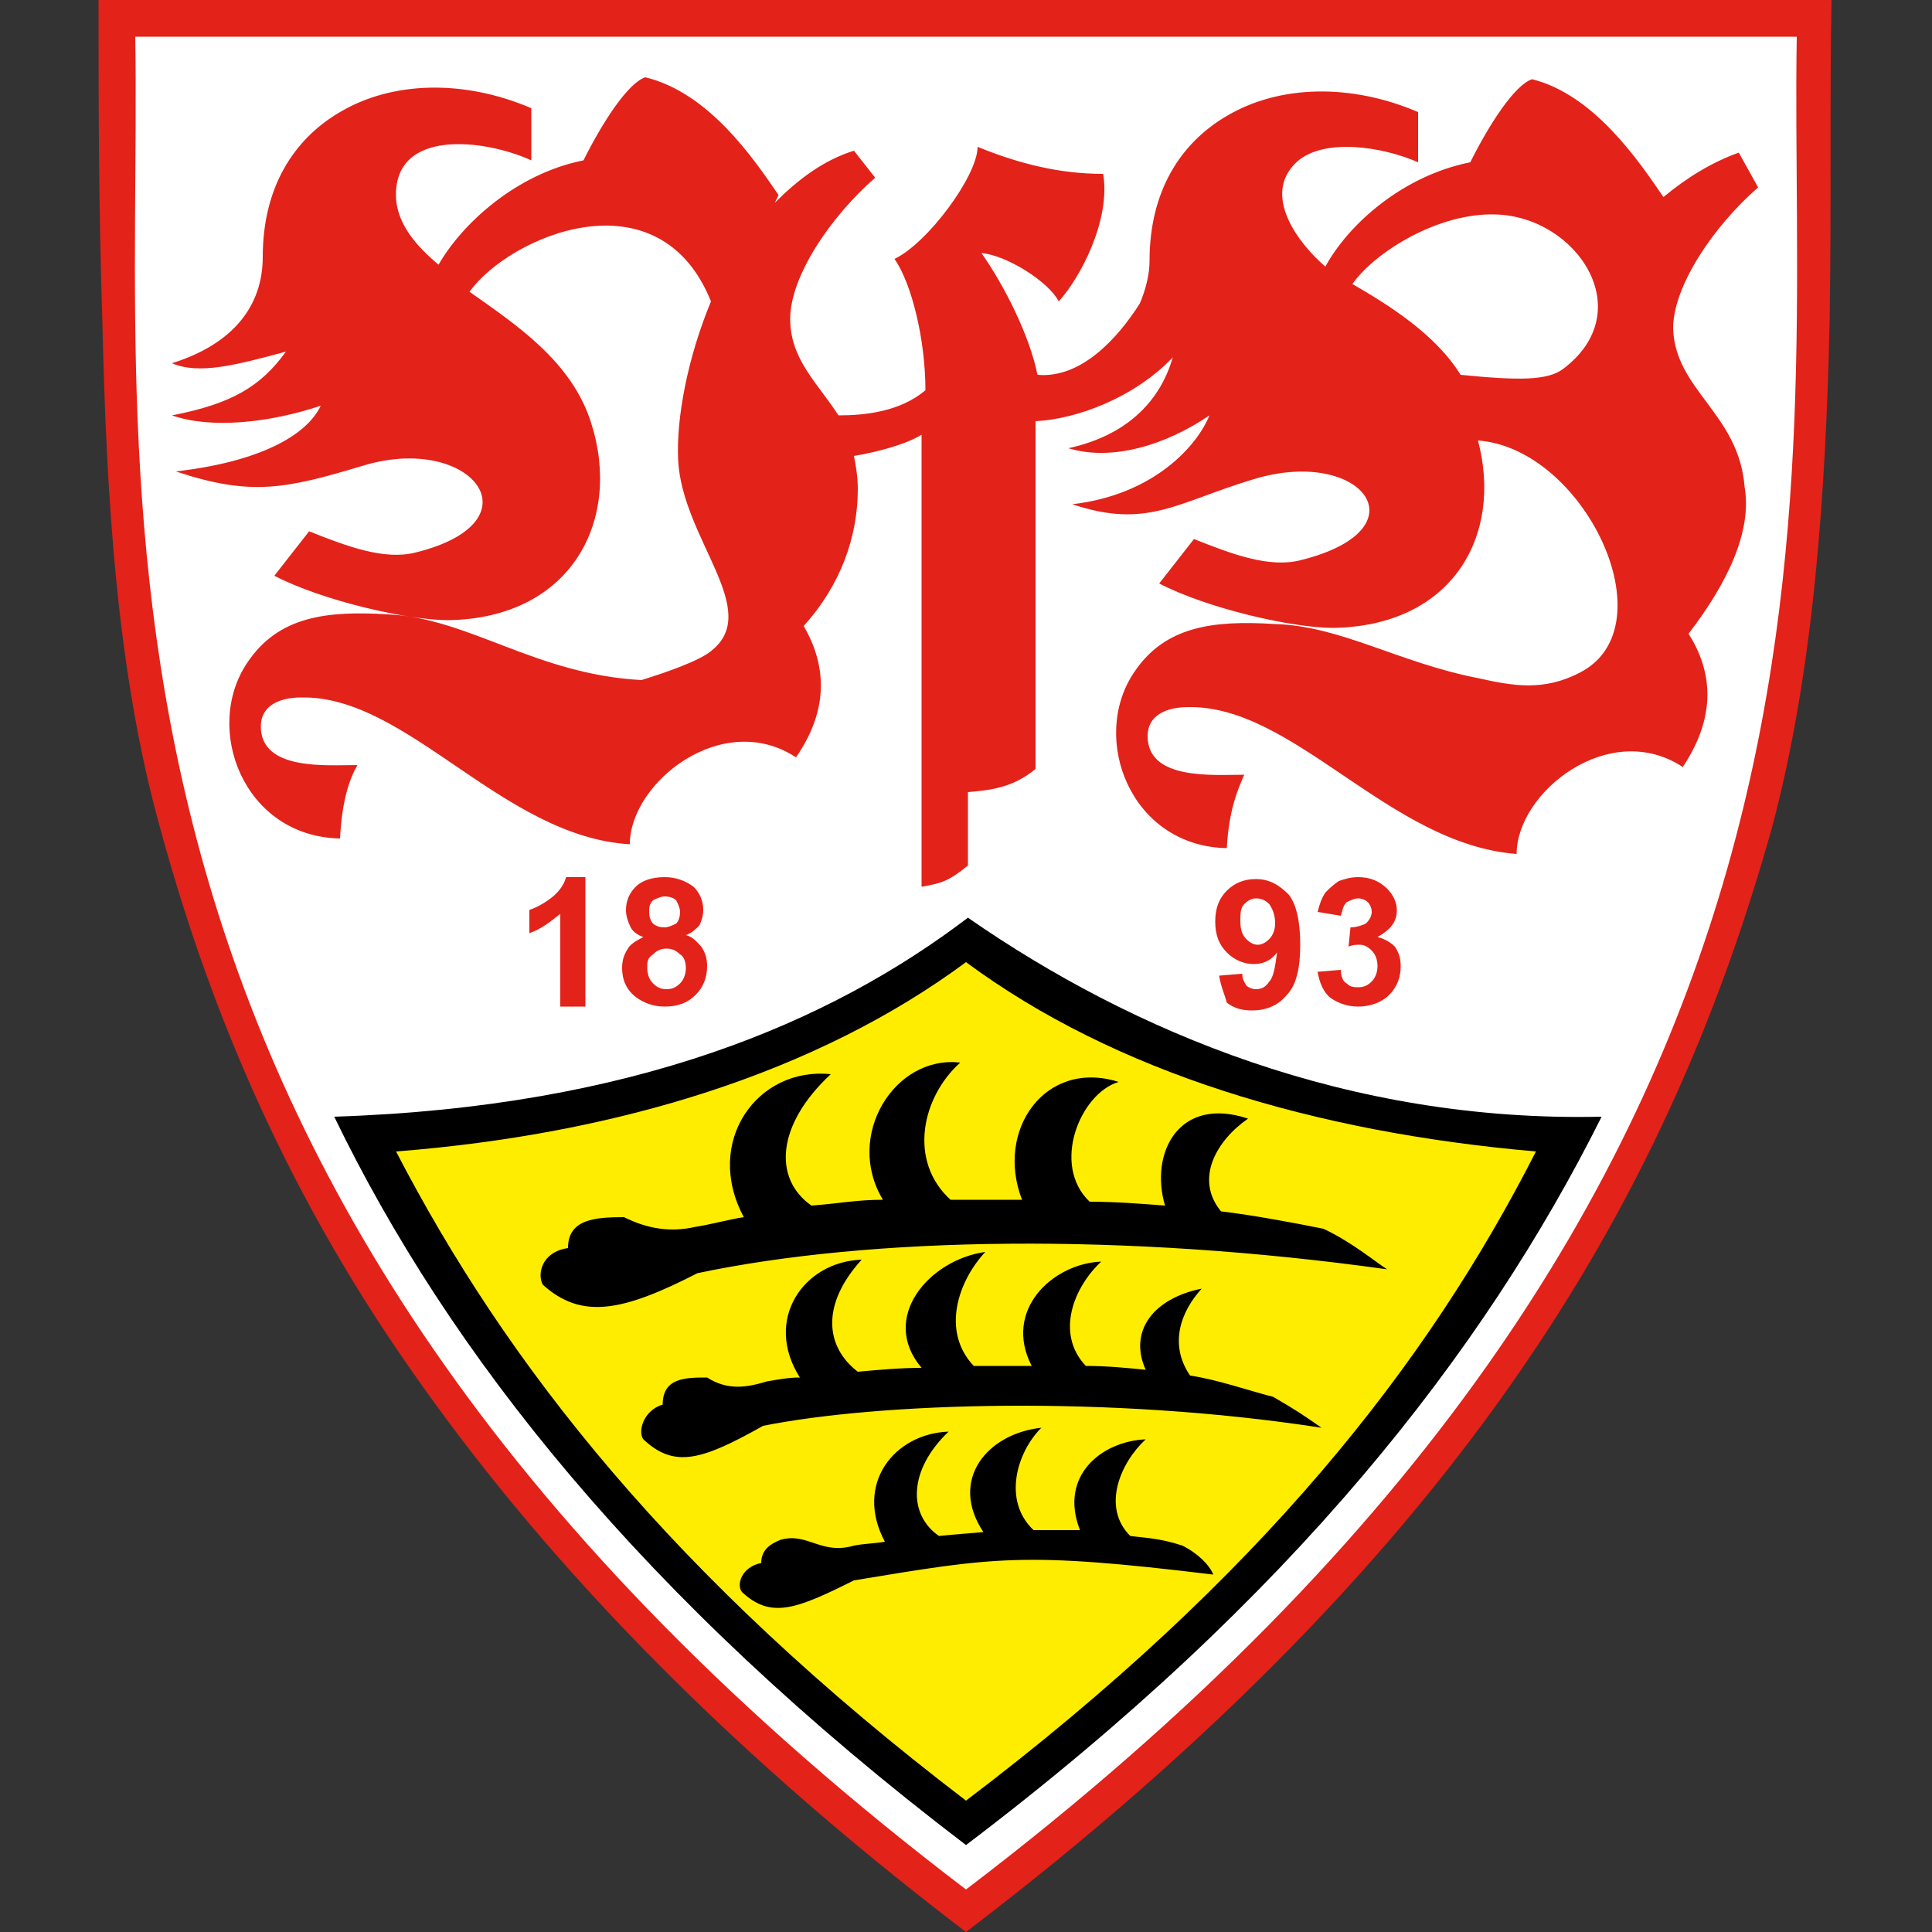<?xml version="1.0" encoding="utf-8"?>
<!-- Generator: Adobe Illustrator 19.2.1, SVG Export Plug-In . SVG Version: 6.00 Build 0)  -->
<svg version="1.1" id="Capa_1" xmlns="http://www.w3.org/2000/svg" xmlns:xlink="http://www.w3.org/1999/xlink" x="0px" y="0px"
	 viewBox="0 0 100 100" style="enable-background:new 0 0 100 100;" xml:space="preserve">
<rect x="0" y="0" width="100" height="100" fill="#333333" stroke="none"/>
<style type="text/css">
	.st0{fill:url(#path34_4_);}
	.st1{fill:url(#path890_1_);}
	.st2{fill:#FFE500;stroke:#000000;stroke-width:2.098;stroke-miterlimit:3.863;}
	.st3{fill:#DA020E;}
	.st4{fill:#FFE500;}
	.st5{clip-path:url(#SVGID_2_);}
	.st6{fill:none;stroke:#B54005;stroke-width:10;stroke-miterlimit:3.863;}
	.st7{fill:url(#path7506_1_);}
	.st8{fill:url(#path8794_1_);}
	.st9{fill:url(#path15846_1_);}
	.st10{fill:url(#path16274_1_);}
	.st11{fill:url(#path39821_1_);}
	.st12{fill:url(#path39847_1_);}
	.st13{fill:url(#path39878_1_);}
	.st14{fill:url(#path39888_1_);}
	.st15{fill:url(#path41035_1_);}
	.st16{fill:url(#path9646-8_1_);}
	.st17{fill:url(#path41092_1_);}
	.st18{fill:url(#path41094_1_);}
	.st19{fill:none;stroke:#000000;stroke-width:2.098;stroke-miterlimit:3.863;}
	.st20{fill:url(#path41152_1_);}
	.st21{fill:url(#path39854_1_);}
	.st22{fill:url(#path39874_1_);}
	.st23{fill:#9C824A;stroke:#9C824A;stroke-width:0.793;stroke-miterlimit:282;}
	.st24{fill:#023474;stroke:#023474;stroke-width:0.793;stroke-miterlimit:282;}
	.st25{fill:#FFFFFF;stroke:#FFFFFF;stroke-width:0.793;stroke-miterlimit:282;}
	.st26{fill:#EF0107;stroke:#EF0107;stroke-width:0.793;stroke-miterlimit:282;}
	.st27{fill:#DB0007;stroke:#DB0007;stroke-width:0.793;stroke-miterlimit:282;}
	.st28{fill:#FFFFFF;}
	.st29{fill:#9C824A;}
	.st30{fill:#EF0107;stroke:#EF0107;stroke-width:0.311;stroke-miterlimit:282;}
	.st31{fill:#DB0007;stroke:#DB0007;stroke-width:0.311;stroke-miterlimit:282;}
	.st32{fill:#DB0007;}
	.st33{fill:#FFFFFF;stroke:#FFFFFF;stroke-width:0.311;stroke-miterlimit:282;}
	.st34{fill:#FFFFFF;stroke:#FFFFFF;stroke-width:0.554;stroke-miterlimit:3.864;}
	.st35{fill:#231F20;}
	.st36{fill:#00B6F1;stroke:#00B6F1;stroke-width:1.700000e-02;stroke-miterlimit:3.864;}
	.st37{fill:#EF3E2E;}
	.st38{fill:#BBBDBF;}
	.st39{fill:#F0B83D;}
	.st40{fill:#00B6F1;stroke:#FFFFFF;stroke-width:1.700000e-02;stroke-miterlimit:3.864;}
	.st41{fill:#001C58;}
	.st42{fill:#94BEE5;}
	.st43{fill:none;stroke:#7A003C;stroke-width:2.244;stroke-miterlimit:6;}
	.st44{fill:#7A003C;}
	.st45{fill:#FFE600;}
	.st46{fill:#DBA111;}
	.st47{fill:#034694;}
	.st48{fill:#D1D3D4;}
	.st49{fill:#ED1C24;}
	.st50{fill:#6A7AB5;}
	.st51{fill:none;}
	.st52{fill:#274488;}
	.st53{fill:#004798;stroke:#004798;stroke-width:9.375000e-02;}
	.st54{fill:#FFFFFF;stroke:#FFFFFF;stroke-width:9.375000e-02;}
	.st55{fill:#FABC00;stroke:#FABC00;stroke-width:9.375000e-02;}
	.st56{fill:none;stroke:#FFFFFF;stroke-width:7.865;stroke-miterlimit:3.864;}
	.st57{fill:none;stroke:#FFFFFF;stroke-width:7.865;stroke-miterlimit:12;}
	.st58{fill:none;stroke:#FFFFFF;stroke-width:7.865;stroke-miterlimit:22;}
	.st59{fill:none;stroke:#FFFFFF;stroke-width:7.865;stroke-miterlimit:6;}
	.st60{fill:#00A398;}
	.st61{fill:#D00027;}
	.st62{fill:none;stroke:#FFFFFF;stroke-width:17.391;stroke-miterlimit:3.864;}
	.st63{fill:none;stroke:#FFFFFF;stroke-width:13.111;stroke-miterlimit:3.864;}
	.st64{fill:#FEF667;}
	.st65{fill:#D00027;stroke:#D00027;}
	.st66{fill:#5299C6;}
	.st67{fill:#60223B;}
	.st68{fill:#F7C240;}
	.st69{fill:#292D6B;}
	.st70{fill:#1B458F;}
	.st71{fill:#C4122E;}
	.st72{fill:#27409B;}
	.st73{clip-path:url(#SVGID_4_);}
	.st74{fill:#F4F4F4;}
	.st75{fill:#D3D2D2;}
	.st76{fill:#A7A5A6;}
	.st77{fill:#091453;}
	.st78{fill:none;stroke:#FFFFFF;stroke-width:6.63;}
	.st79{clip-path:url(#SVGID_6_);}
	.st80{fill:#724314;}
	.st81{fill:#240B08;}
	.st82{fill:#018B4B;}
	.st83{fill:#A6181D;}
	.st84{fill:#592D09;}
	.st85{fill:#FFCE65;}
	.st86{fill:#5CBFEB;}
	.st87{fill:none;stroke:#000000;stroke-width:10;}
	.st88{fill:none;stroke:#000000;}
	.st89{fill:#B2B2B2;}
	.st90{fill:none;stroke:#000000;stroke-width:0.3;}
	.st91{fill:#00A650;stroke:#000000;stroke-width:2;}
	.st92{fill:#241F20;stroke:#241F20;stroke-width:9.375000e-02;}
	.st93{fill:#FFF200;stroke:#FFF200;stroke-width:9.375000e-02;}
	.st94{fill:#A68A26;}
	.st95{fill:none;stroke:#A68A26;stroke-width:4.792100e-02;stroke-miterlimit:3.864;}
	.st96{fill:#211E1E;}
	.st97{fill:none;stroke:#211E1E;stroke-width:4.792100e-02;stroke-miterlimit:3.864;}
	.st98{fill:#EB172B;}
	.st99{fill:none;stroke:#EB172B;stroke-width:4.792100e-02;stroke-miterlimit:3.864;}
	.st100{fill:#A68A26;stroke:#A68A26;stroke-width:4.792100e-02;stroke-miterlimit:3.864;}
	.st101{fill:#D1BF7F;}
	.st102{fill:none;stroke:#D1BF7F;stroke-width:4.792100e-02;stroke-miterlimit:3.864;}
	.st103{fill:none;stroke:#FFFFFF;stroke-width:4.792100e-02;stroke-miterlimit:3.864;}
	.st104{fill:#EB172B;stroke:#EB172B;stroke-width:4.792100e-02;stroke-miterlimit:3.864;}
	.st105{fill:#ED2127;}
	.st106{fill:#FBEE23;}
	.st107{stroke:#000000;}
	.st108{fill:#CF1F44;}
	.st109{fill:#1B449C;}
	.st110{fill:#E03A3E;}
	.st111{fill:#E03A3E;stroke:#E03A3E;stroke-width:0.656;}
	.st112{fill:none;stroke:#1B449C;stroke-width:0.749;}
	.st113{fill:none;stroke:#1B449C;stroke-width:0.757;}
	.st114{fill:#1B449C;stroke:#1B449C;stroke-width:0.627;}
	.st115{fill:#1B449C;stroke:#1B449C;stroke-width:0.675;}
	.st116{fill:#2E6ABD;stroke:#2E6ABD;stroke-width:0.617;}
	.st117{fill:#FFFFFF;stroke:#FFFFFF;stroke-width:0.618;}
	.st118{fill:#ED1248;}
	.st119{fill:#2E6ABD;}
	.st120{fill:#FDE100;}
	.st121{fill:#CC0000;}
	.st122{fill:#211E1F;}
	.st123{fill:#ED1A3B;}
	.st124{fill:#00AEEF;}
	.st125{fill:#FFC40D;}
	.st126{fill:#22B24C;}
	.st127{fill:#FFC20E;}
	.st128{fill:#0A3F86;}
	.st129{fill:#005CA9;}
	.st130{fill:#FFE000;}
	.st131{fill:#E2001A;}
	.st132{opacity:0;}
	.st133{opacity:0;fill:#FFFFFF;}
	.st134{fill:#FFFFFF;stroke:#000000;}
	.st135{fill:#0060A9;}
	.st136{fill:#E32219;}
	.st137{fill:#FFED00;}
	.st138{fill:#1D9053;}
	.st139{fill:#52A600;}
	.st140{fill:#EE2523;}
	.st141{fill:#F7D117;}
	.st142{fill:#171796;}
	.st143{fill:#009959;}
	.st144{fill:#D42E12;}
	.st145{fill:#703824;}
	.st146{fill:#E5254E;}
	.st147{fill:#8AC3EE;}
	.st148{fill:#B19221;}
	.st149{fill:#F5C03E;}
	.st150{fill:#FF1119;}
	.st151{fill:#1E6BC0;}
	.st152{fill:#B4742A;}
	.st153{fill:#371B02;}
	.st154{fill:url(#SVGID_7_);}
	.st155{fill:url(#SVGID_8_);}
	.st156{fill:url(#SVGID_9_);}
	.st157{fill:url(#SVGID_10_);}
	.st158{fill:url(#SVGID_11_);}
	.st159{fill:url(#SVGID_12_);}
	.st160{fill:url(#SVGID_13_);}
	.st161{fill:url(#SVGID_14_);}
	.st162{fill:url(#SVGID_15_);}
	.st163{fill:url(#SVGID_16_);}
	.st164{fill:#EB2626;}
	.st165{fill:#E9C32C;}
	.st166{fill:#D9D9D9;}
	.st167{fill:#009C5E;}
	.st168{fill:#1C75BC;}
	.st169{fill:#611D5C;}
	.st170{fill:#E2B900;}
	.st171{fill:#004B95;}
	.st172{fill:#A4234B;}
	.st173{fill:#DB2F36;}
	.st174{fill:#FFDF00;}
	.st175{fill:#A38D44;}
	.st176{fill:#57175E;}
	.st177{fill:#AFDCFD;}
	.st178{fill:#0090C6;}
	.st179{fill:#DB5232;}
	.st180{fill:#23C1E0;}
	.st181{fill:#F1A92A;}
	.st182{fill:#167FB6;}
	.st183{fill:#FED75D;}
	.st184{fill:#378CBF;}
	.st185{fill:#3E9692;}
	.st186{fill:#E67F29;}
	.st187{fill:#D8B43C;}
	.st188{fill:#EF3B33;}
	.st189{fill:#24923D;}
	.st190{opacity:6.000001e-02;fill:#101010;enable-background:new    ;}
	.st191{fill:#00529F;}
	.st192{fill:#EE324E;}
	.st193{fill:#FEBE10;}
	.st194{fill:#143C8B;}
	.st195{fill:#FFE24A;}
	.st196{fill:#EC1D24;}
	.st197{fill:#E6A514;}
	.st198{fill:#FFDF1C;}
	.st199{fill:#EE3524;}
	.st200{fill:#B23428;}
	.st201{fill:#D18816;}
	.st202{fill:#0097D7;}
	.st203{fill:#ED1C23;}
	.st204{fill:#E30613;}
	.st205{fill:#FFE400;}
	.st206{fill:#C51A1B;}
	.st207{clip-path:url(#SVGID_19_);}
	.st208{clip-path:url(#SVGID_20_);fill:none;stroke:#000000;stroke-width:0.813;stroke-miterlimit:3.864;}
	.st209{fill:#0093D5;}
	.st210{fill:#004B9D;}
	.st211{fill:#FCC24F;}
	.st212{fill:#009545;}
	.st213{fill:#0072BB;}
	.st214{fill:#C4974E;}
	.st215{fill:url(#path1292_1_);}
	.st216{fill:#004996;}
	.st217{fill:#FFE667;}
	.st218{fill:none;stroke:#005187;stroke-width:0.153;stroke-miterlimit:3.864;}
	.st219{fill:#005187;}
	.st220{clip-path:url(#SVGID_22_);}
	.st221{clip-path:url(#SVGID_24_);fill:none;stroke:#000000;stroke-width:0.296;stroke-miterlimit:3.864;}
	.st222{clip-path:url(#SVGID_26_);fill:#FFE667;}
	.st223{clip-path:url(#SVGID_28_);fill:none;stroke:#000000;stroke-width:8.300000e-02;stroke-miterlimit:3.864;}
	.st224{fill:none;stroke:#000000;stroke-width:0.153;stroke-miterlimit:3.864;}
	.st225{clip-path:url(#SVGID_30_);fill:#E70005;}
	.st226{clip-path:url(#SVGID_32_);fill:none;stroke:#E70005;stroke-width:0.296;stroke-miterlimit:3.864;}
	.st227{clip-path:url(#SVGID_34_);fill:#E70005;}
	.st228{clip-path:url(#SVGID_36_);fill:none;stroke:#E70005;stroke-width:0.296;stroke-miterlimit:3.864;}
	.st229{clip-path:url(#SVGID_38_);fill:#E70005;}
	.st230{clip-path:url(#SVGID_40_);fill:none;stroke:#E70005;stroke-width:0.296;stroke-miterlimit:3.864;}
	.st231{clip-path:url(#SVGID_42_);fill:#E70005;}
	.st232{clip-path:url(#SVGID_44_);fill:none;stroke:#E70005;stroke-width:0.296;stroke-miterlimit:3.864;}
	.st233{fill:#E70005;}
	.st234{fill:none;stroke:#000000;stroke-width:0.141;stroke-miterlimit:3.864;}
	.st235{fill:#00276D;}
	.st236{fill:#C49308;}
	.st237{fill:#179D33;}
	.st238{fill:#999999;}
	.st239{fill:#FF0000;}
	.st240{fill:#E31837;}
	.st241{fill:#06357A;}
	.st242{fill:#B4053F;}
	.st243{fill:#DCA43E;}
	.st244{fill:#005CA5;}
	.st245{fill:#FAC400;}
	.st246{fill:#004083;}
	.st247{fill:#A95932;}
	.st248{fill:none;stroke:#000000;stroke-width:1.222;}
	.st249{fill:#E62627;}
	.st250{fill:#00458C;}
	.st251{fill:#E11B22;}
	.st252{fill:#00AB4E;}
	.st253{fill:#F47920;}
	.st254{fill:#C7C8CA;}
	.st255{fill:#E11515;}
	.st256{fill:#A4965F;}
	.st257{fill:#E51636;}
	.st258{fill:#EACC00;}
	.st259{fill:#4F846B;}
	.st260{fill:#E22227;}
	.st261{fill:#FAE700;}
	.st262{fill:url(#SVGID_45_);}
	.st263{fill:#666666;}
	.st264{fill:#FFF200;}
	.st265{fill:#00275D;}
	.st266{fill:#EF3E33;}
	.st267{fill:none;stroke:#00275D;stroke-width:2.632;}
	.st268{fill:#3F7652;}
	.st269{fill:#F1D261;}
	.st270{fill:#004D8F;}
	.st271{fill:#E7B137;stroke:#E7B137;stroke-miterlimit:10;}
	.st272{fill:#E7B137;}
	.st273{fill:#162577;}
	.st274{fill:#12692C;}
	.st275{fill:#D8141D;}
	.st276{fill:#AB830D;}
	.st277{fill:#0086CB;}
	.st278{fill:#001F42;}
	.st279{fill:#9A8F4A;}
	.st280{fill:#00559D;}
	.st281{fill:#FDDE00;}
	.st282{fill:#00924C;}
	.st283{fill:#233984;}
	.st284{fill:#FFD42E;}
	.st285{fill:#BA3733;}
	.st286{fill:#46714D;}
	.st287{fill:#221F1F;}
	.st288{fill:#00559E;}
	.st289{fill:#005C46;}
	.st290{fill:#FBC860;}
	.st291{fill:#D57C48;}
	.st292{fill:#040403;}
	.st293{fill:#4AB969;}
	.st294{fill:#8ED8F8;}
	.st295{fill:#FEC34E;}
	.st296{fill:#FFC95B;}
	.st297{fill:#00644C;}
	.st298{fill:#70B865;}
	.st299{fill:#CA6F44;}
	.st300{fill:#A8B8BE;}
	.st301{fill:#1C2C80;}
	.st302{fill:#E10321;}
	.st303{fill:none;stroke:#231F20;stroke-width:0.318;stroke-miterlimit:3.864;}
	.st304{fill:#D71920;}
	.st305{fill:#484749;}
	.st306{fill:#D9DBDC;}
	.st307{fill:#DF725A;}
	.st308{fill:#F2CABA;}
	.st309{fill:#E89C84;}
	.st310{fill:#264F99;}
	.st311{clip-path:url(#SVGID_47_);}
	.st312{fill:#161413;}
	.st313{fill:#ED1B26;}
	.st314{fill:#E60D2E;}
	.st315{fill:#FCD600;}
	.st316{fill:#004D91;}
	.st317{fill:#EAB412;}
	.st318{fill:#FDD31D;}
	.st319{fill:#EFB800;}
</style>
<g>
	<path class="st136" d="M50,100c-13-9.9-22.2-19.7-28.8-29.2c-6.7-9.6-10.5-19.1-12.9-27.9c-2.3-8.2-2.8-17.5-3-26.2
		C5.1,10.6,5.1,5,5.1,0l0,0l89.7,0l0,0c-0.1,5,0,10.6-0.1,16.7c-0.2,8.7-0.8,18-3,26.2c-2.5,8.9-6.3,18.3-12.9,27.9
		C72.3,80.3,63,90.1,50,100L50,100z"/>
	<path class="st28" d="M7,1.9c0.4,23.7-5.1,59.3,43,95.9C98.1,61.2,92.6,25.6,93,1.9l0,0L7,1.9L7,1.9z"/>
	<path class="st136" d="M68.2,50.3l1.2-0.1l0,0c0,0.3,0.1,0.6,0.3,0.7c0.2,0.2,0.4,0.2,0.6,0.2c0.3,0,0.5-0.1,0.7-0.3
		c0.2-0.2,0.3-0.5,0.3-0.8c0-0.3-0.1-0.6-0.3-0.8c-0.2-0.2-0.4-0.3-0.6-0.3c-0.2,0-0.4,0-0.6,0.1l0,0l0.1-1l0,0
		c0.3,0,0.6-0.1,0.8-0.2c0.2-0.2,0.3-0.4,0.3-0.6c0-0.2-0.1-0.4-0.2-0.5c-0.1-0.1-0.3-0.2-0.5-0.2c-0.2,0-0.4,0.1-0.6,0.2
		c-0.2,0.2-0.2,0.4-0.3,0.7l0,0l-1.2-0.2l0,0c0.1-0.4,0.2-0.7,0.4-1c0.2-0.2,0.4-0.4,0.7-0.6c0.3-0.1,0.6-0.2,1-0.2
		c0.6,0,1.1,0.2,1.5,0.6c0.3,0.3,0.5,0.7,0.5,1.1c0,0.6-0.3,1-1,1.4c0.4,0.1,0.7,0.3,0.9,0.5c0.2,0.3,0.3,0.6,0.3,1
		c0,0.6-0.2,1.1-0.6,1.5c-0.4,0.4-1,0.6-1.6,0.6c-0.6,0-1.1-0.2-1.5-0.5C68.5,51.3,68.3,50.9,68.2,50.3L68.2,50.3z M66,47.8
		c0-0.4-0.1-0.7-0.3-1c-0.2-0.2-0.4-0.3-0.7-0.3c-0.2,0-0.4,0.1-0.6,0.3c-0.2,0.2-0.2,0.5-0.2,0.9c0,0.4,0.1,0.7,0.3,0.9
		c0.2,0.2,0.4,0.3,0.6,0.3c0.2,0,0.4-0.1,0.6-0.3C65.9,48.4,66,48.1,66,47.8L66,47.8z M63.1,50.5l1.2-0.1l0,0c0,0.3,0.1,0.4,0.2,0.6
		c0.1,0.1,0.3,0.2,0.5,0.2c0.3,0,0.5-0.1,0.7-0.4c0.2-0.2,0.3-0.7,0.4-1.5c-0.3,0.4-0.7,0.6-1.2,0.6c-0.5,0-1-0.2-1.4-0.6
		c-0.4-0.4-0.6-0.9-0.6-1.6c0-0.7,0.2-1.2,0.6-1.6c0.4-0.4,0.9-0.6,1.5-0.6c0.7,0,1.2,0.3,1.7,0.8c0.4,0.5,0.6,1.4,0.6,2.6
		c0,1.2-0.2,2.1-0.7,2.6c-0.4,0.5-1,0.8-1.8,0.8c-0.5,0-0.9-0.1-1.3-0.4C63.4,51.5,63.2,51.1,63.1,50.5L63.1,50.5z M33.5,50.1
		c0,0.3,0.1,0.6,0.3,0.8c0.2,0.2,0.4,0.3,0.7,0.3c0.3,0,0.5-0.1,0.7-0.3c0.2-0.2,0.3-0.5,0.3-0.8c0-0.3-0.1-0.6-0.3-0.7
		c-0.2-0.2-0.4-0.3-0.7-0.3c-0.3,0-0.5,0.1-0.7,0.3C33.5,49.6,33.5,49.8,33.5,50.1L33.5,50.1z M33.6,47.2c0,0.3,0.1,0.5,0.2,0.6
		c0.1,0.1,0.3,0.2,0.6,0.2c0.2,0,0.4-0.1,0.6-0.2c0.1-0.1,0.2-0.3,0.2-0.6c0-0.2-0.1-0.4-0.2-0.6c-0.1-0.1-0.3-0.2-0.6-0.2
		c-0.2,0-0.4,0.1-0.6,0.2C33.6,46.8,33.6,47,33.6,47.2L33.6,47.2z M33.3,48.5c-0.3-0.1-0.6-0.3-0.7-0.6c-0.1-0.2-0.2-0.5-0.2-0.8
		c0-0.5,0.2-0.9,0.5-1.2c0.3-0.3,0.8-0.5,1.5-0.5c0.6,0,1.1,0.2,1.5,0.5c0.3,0.3,0.5,0.7,0.5,1.2c0,0.3-0.1,0.6-0.2,0.8
		c-0.2,0.2-0.4,0.4-0.7,0.5c0.4,0.1,0.6,0.4,0.8,0.6c0.2,0.3,0.3,0.6,0.3,1c0,0.6-0.2,1.1-0.6,1.5c-0.4,0.4-0.9,0.6-1.6,0.6
		c-0.6,0-1.1-0.2-1.5-0.5c-0.5-0.4-0.7-0.9-0.7-1.5c0-0.4,0.1-0.7,0.3-1C32.6,48.9,32.9,48.7,33.3,48.5L33.3,48.5z M30.3,52.1H29
		v-4.8l0,0c-0.5,0.4-1,0.8-1.6,1l0,0v-1.2l0,0c0.3-0.1,0.7-0.3,1.1-0.6c0.4-0.3,0.7-0.7,0.8-1.1l0,0h1L30.3,52.1L30.3,52.1z"/>
	<path class="st136" d="M73.4,5.8c-3.5-1.5-7.2-1.4-9.9,0.2c-2.4,1.4-4,3.9-4,7.5c0,0.7-0.2,1.5-0.5,2.2l0,0l0,0l0,0
		c-1.2,1.9-3.1,3.9-5.3,3.7c-0.4-2-1.7-4.6-2.9-6.3c1.3,0.1,3.5,1.5,4,2.5c1.1-1.2,2.7-4.2,2.3-6.6c-2.2,0-4.3-0.5-6.5-1.4
		c0,1.5-2.6,5-4.3,5.8c0.9,1.3,1.6,4.2,1.6,6.8c-1.3,1.1-3.1,1.3-4.5,1.3c-1.1-1.7-2.5-2.9-2.5-5c0-2.2,2.1-5.3,4.4-7.3l0,0
		l-1.1-1.4l0,0c-1.6,0.5-2.9,1.5-4.1,2.7l0,0l0.2-0.4l0,0c-1.3-1.9-3.6-5.3-6.9-6.1c-0.9,0.3-2.2,2.3-3.2,4.3
		c-3.5,0.7-6.3,3.3-7.5,5.4c-1.2-1-2.1-2.1-2.2-3.4c-0.2-3.7,4.6-3.1,7-2l0,0l0-2.7l0,0c-3.5-1.5-7.2-1.4-9.9,0.2
		c-2.4,1.4-4,3.9-4,7.5c0,2.5-1.5,4.5-4.7,5.5c1.4,0.6,3.3,0.1,5.9-0.6c-1.3,1.8-2.8,2.7-5.9,3.3c2,0.7,5,0.4,7.7-0.5
		c-0.7,1.5-3.1,2.9-7.5,3.4c3.9,1.3,5.7,0.9,9.7-0.3c5.6-1.7,9.2,2.9,2.7,4.5c-1.6,0.4-3.5-0.3-5.5-1.1l0,0l-1.8,2.3l0,0
		c2.5,1.3,6.9,2.3,9,2.3c6.4-0.1,9-5.2,7.4-10.2c-1-3.2-3.9-5.1-6.3-6.8c2.1-2.9,9.8-6.2,12.5,0.5c-1.2,2.9-1.8,6-1.7,8.2
		c0.2,4.1,4.4,7.8,1.7,9.9c-0.6,0.5-2.3,1.1-3.6,1.5c-5.5-0.3-8.9-3.2-13.1-3.4c-3.2-0.2-5.7,0.1-7.3,2.5c-2.3,3.4-0.2,9,4.8,9.1
		c0.1-2,0.5-3.1,0.9-3.8c-1.6,0-5,0.3-5-2c0-1.1,1-1.5,2.1-1.5c5.5-0.1,10.4,7.2,17,7.6c0-3.2,4.8-7,8.6-4.5
		c1.8-2.6,1.5-4.9,0.4-6.8c1.9-2.1,2.8-4.6,2.8-7.1c0-0.6-0.1-1.2-0.2-1.7c1.2-0.2,2.7-0.6,3.5-1.1l0,0v23.4l0,0
		c1.1-0.2,1.4-0.3,2.4-1.1l0,0v-3.8l0,0c1.1-0.1,2.3-0.2,3.5-1.2l0,0v-18l0,0c2.1-0.1,5.1-1.2,7.1-3.3c0,0,0,0,0,0
		c-0.6,2.1-2.2,4-5.4,4.7c2.3,0.7,5.1-0.2,7.3-1.7c-0.6,1.5-2.8,4.1-7.1,4.6c3.9,1.3,5.4-0.1,9.4-1.3c5.6-1.7,8.9,2.6,2.4,4.2
		c-1.6,0.4-3.5-0.3-5.5-1.1l0,0l-1.8,2.3l0,0c2.5,1.3,6.9,2.3,9,2.3c6.2-0.1,8.8-4.8,7.5-9.7c5.5,0.4,9.9,9.6,5.3,12
		c-1.9,1-3.5,0.7-5.3,0.3c-4.1-0.8-7.1-2.7-10.5-2.8c-3.2-0.2-5.7,0.1-7.3,2.5c-2.3,3.4-0.2,9,4.8,9.1c0.1-2,0.6-3.1,0.9-3.8
		c-1.6,0-5,0.3-5-2c0-1.1,1-1.5,2.1-1.5c5.5-0.1,10.4,7.1,17,7.6c0-3.2,4.8-7,8.6-4.5c1.8-2.7,1.5-5,0.3-6.9c2-2.6,3.3-5.3,2.9-7.6
		c-0.3-3.8-3.6-5-3.7-8.2c0-2.2,2.1-5.3,4.4-7.3l0,0L90,7.9l0,0c-1.4,0.5-2.7,1.3-3.9,2.3c-1.3-1.9-3.6-5.3-6.8-6.1
		c-0.9,0.3-2.2,2.3-3.2,4.3c-3.5,0.7-6.3,3.2-7.5,5.4c-1.4-1.2-3.3-3.7-1.5-5.4c1.4-1.3,4.5-0.8,6.3,0l0,0L73.4,5.8L73.4,5.8z
		 M75.6,19.4c-1.3-2.1-3.7-3.6-5.6-4.7c1.2-1.7,4.5-3.7,7.4-3.6c4.2,0.1,7.5,5,3.5,8C80.1,19.7,78.6,19.7,75.6,19.4L75.6,19.4z"/>
	<path d="M50,95.5C33.2,82.7,23.2,70,17.3,57.8c15.5-0.5,25.7-4.9,32.8-10.3c8.5,5.9,19.7,10.6,32.8,10.3C76.8,70,66.9,82.7,50,95.5
		L50,95.5z"/>
	<path class="st137" d="M50,93.2C34.8,81.6,26.2,70.6,20.5,59.6C32,58.7,42.3,55.5,50,49.8c7.7,5.7,18,8.8,29.5,9.8
		C73.9,70.6,65.3,81.6,50,93.2L50,93.2z"/>
	<path d="M44.2,80c0.5-0.1,1-0.1,1.6-0.2c-1.6-3,0.5-5.6,3.3-5.7c-2.1,2-2.1,4.3-0.5,5.4c1-0.1,1.2-0.1,2.3-0.2
		c-1.8-2.7,0.2-5.1,3-5.4c-1.3,1.3-2,3.8-0.4,5.3c0.9,0,1.4,0,2.4,0c-1.1-2.8,1.1-4.6,3.4-4.7C58,75.7,57,78,58.5,79.5
		c0.7,0.1,1.5,0.1,2.7,0.5c0.8,0.4,1.4,1,1.6,1.5c-9.9-1.2-11.3-0.9-18.6,0.3c-3,1.5-4.3,2-5.8,0.6c-0.3-0.4,0-1.3,1-1.5
		c0-0.7,0.5-1,1-1.2C41.8,79.3,42.5,80.5,44.2,80L44.2,80z M39.7,71.5c0.6-0.1,1.1-0.2,1.7-0.2c-1.9-3,0.2-6,3.2-6.1
		c-2.1,2.3-1.9,4.5-0.2,5.8c1.1-0.1,2.2-0.2,3.3-0.2c-2.2-2.6,0.4-5.6,3.3-6c-1.4,1.5-2.3,4.1-0.6,5.9c1,0,2,0,3,0
		c-1.5-2.9,1.1-5.3,3.6-5.4c-1.4,1.3-2.4,3.7-0.8,5.4c1.1,0,2.1,0.1,3.1,0.2c-0.9-2,0.4-3.7,2.9-4.2c-1.1,1.2-1.7,2.9-0.6,4.5
		c1.4,0.2,3.1,0.8,4.3,1.1c1.2,0.7,1.5,0.9,2.5,1.6c-11-1.7-22.9-1.3-28.9-0.1c-3.2,1.8-4.6,2.2-6.2,0.7c-0.3-0.4,0-1.5,1-1.8
		c0-1.4,1.2-1.4,2.3-1.4C37.7,72,38.7,71.8,39.7,71.5L39.7,71.5z M36,63.5c0.7-0.1,1.8-0.4,2.5-0.5c-2.1-3.9,0.7-7.8,4.5-7.4
		c-2.8,2.6-3,5.4-1,6.8c1.4-0.1,2.3-0.3,3.7-0.3c-2-3.3,0.6-7.5,4-7.1c-2,1.8-2.7,5.1-0.5,7.1c1.3,0,2.5,0,3.7,0
		c-1.4-3.6,1.2-7.3,5-6.1c-2,0.6-3.5,4.3-1.5,6.2c1.3,0,2.6,0.1,3.9,0.2c-0.8-2.7,0.7-5.7,4.3-4.5c-1.6,1.1-2.8,3.1-1.4,4.8
		c1.7,0.2,3.8,0.6,5.3,0.9c1.5,0.7,2.8,1.8,3.3,2.1c-13.6-1.9-26.7-1.7-35.7,0.2c-3.9,2-6,2.4-8,0.6c-0.3-0.5-0.1-1.7,1.3-1.9
		c0-1.5,1.4-1.6,2.9-1.6C33.5,63.6,34.7,63.8,36,63.5L36,63.5z"/>
</g>
</svg>
